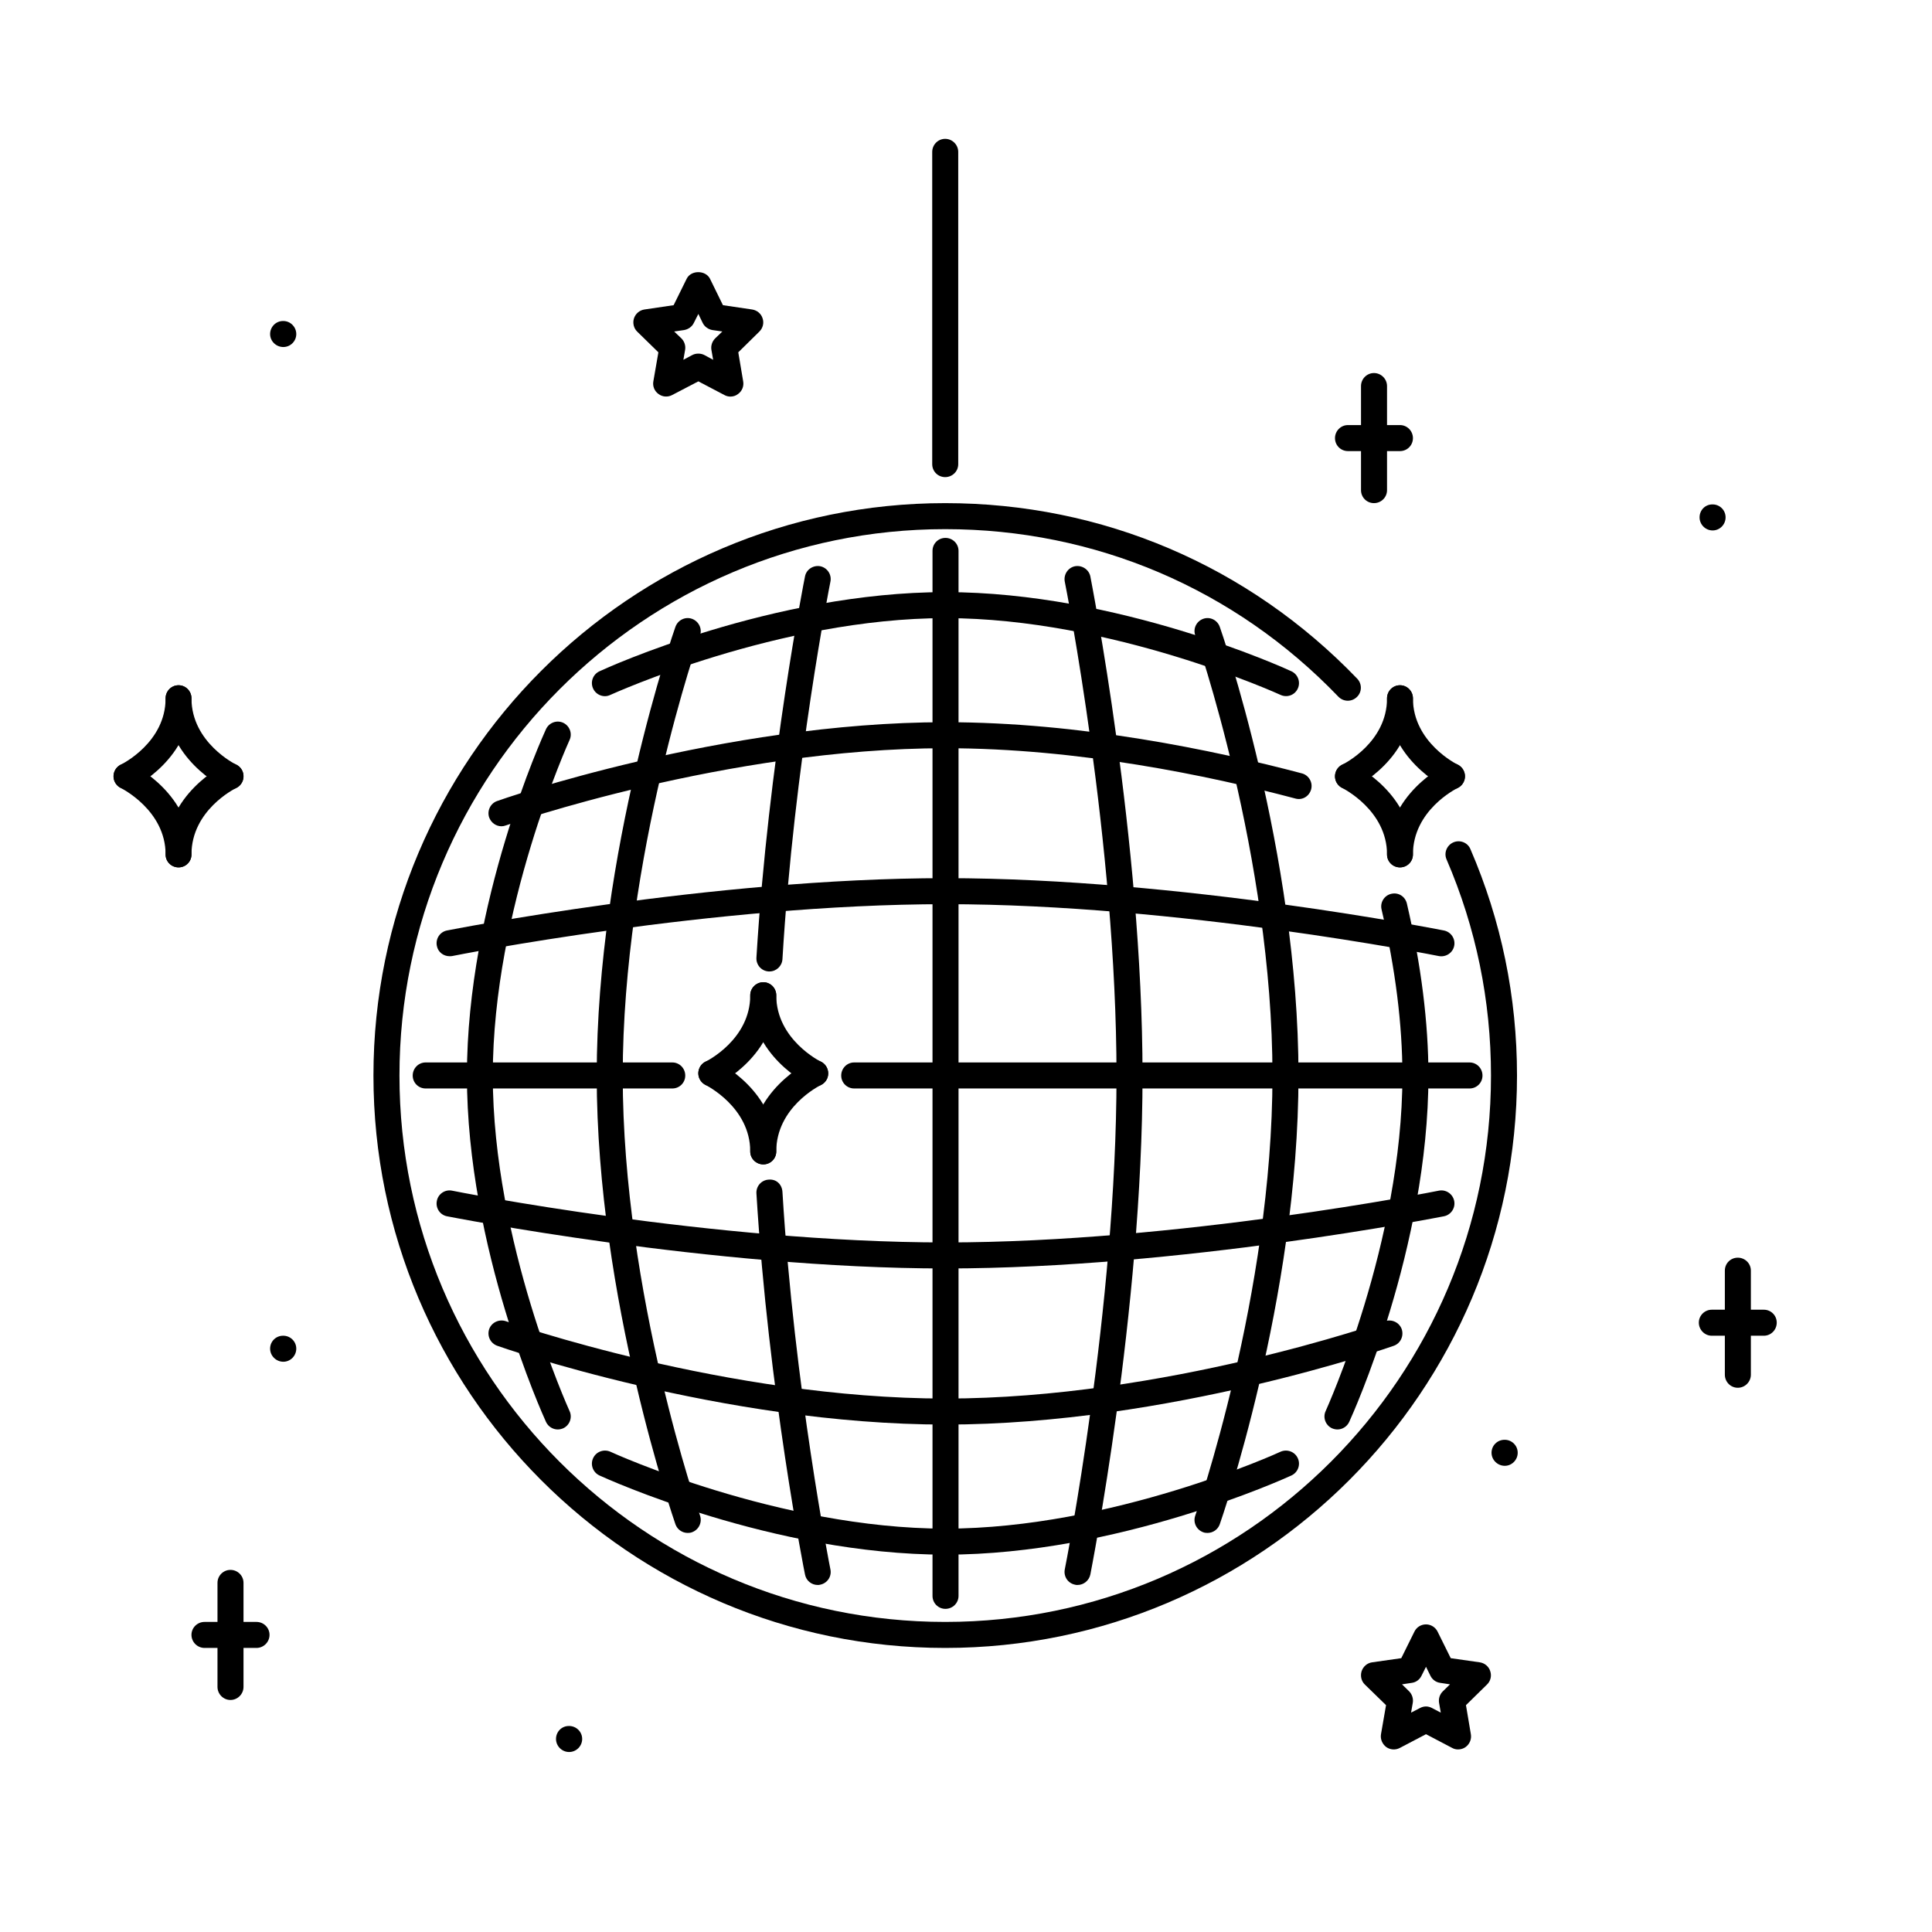<svg xmlns="http://www.w3.org/2000/svg" xmlns:xlink="http://www.w3.org/1999/xlink" width="70" zoomAndPan="magnify" viewBox="0 0 52.5 52.5" height="70" preserveAspectRatio="xMidYMid meet" version="1.0"><defs><clipPath id="104f495c4c"><path d="M 15 46 L 16 46 L 16 47.609 L 15 47.609 Z M 15 46 " clip-rule="nonzero"/></clipPath><clipPath id="2ce8404cd9"><path d="M 25 3.773 L 27 3.773 L 27 13 L 25 13 Z M 25 3.773 " clip-rule="nonzero"/></clipPath><clipPath id="ca95b563bc"><path d="M 36 44 L 41 44 L 41 47.609 L 36 47.609 Z M 36 44 " clip-rule="nonzero"/></clipPath><clipPath id="2005843524"><path d="M 46 35 L 48.316 35 L 48.316 37 L 46 37 Z M 46 35 " clip-rule="nonzero"/></clipPath></defs><path fill="#000000" d="M 7.699 9.43 C 7.504 9.43 7.34 9.273 7.34 9.078 C 7.34 8.883 7.496 8.723 7.691 8.723 L 7.699 8.723 C 7.891 8.723 8.051 8.883 8.051 9.078 C 8.051 9.273 7.891 9.43 7.699 9.43 Z M 7.699 9.43 " fill-opacity="1" fill-rule="nonzero"/><path fill="#000000" d="M 40.891 39.832 C 40.695 39.832 40.531 39.672 40.531 39.477 C 40.531 39.281 40.688 39.125 40.883 39.125 L 40.891 39.125 C 41.082 39.125 41.242 39.281 41.242 39.477 C 41.242 39.672 41.082 39.832 40.891 39.832 Z M 40.891 39.832 " fill-opacity="1" fill-rule="nonzero"/><g clip-path="url(#104f495c4c)"><path fill="#000000" d="M 15.465 47.609 C 15.27 47.609 15.109 47.449 15.109 47.254 C 15.109 47.059 15.262 46.902 15.457 46.902 L 15.465 46.902 C 15.66 46.902 15.82 47.059 15.82 47.254 C 15.82 47.449 15.66 47.609 15.465 47.609 Z M 15.465 47.609 " fill-opacity="1" fill-rule="nonzero"/></g><path fill="#000000" d="M 7.699 37.004 C 7.504 37.004 7.34 36.844 7.34 36.648 C 7.34 36.453 7.496 36.297 7.691 36.297 L 7.699 36.297 C 7.891 36.297 8.051 36.453 8.051 36.648 C 8.051 36.844 7.891 37.004 7.699 37.004 Z M 7.699 37.004 " fill-opacity="1" fill-rule="nonzero"/><path fill="#000000" d="M 46.539 14.414 C 46.344 14.414 46.184 14.254 46.184 14.059 C 46.184 13.863 46.336 13.707 46.531 13.707 L 46.539 13.707 C 46.734 13.707 46.891 13.863 46.891 14.059 C 46.891 14.254 46.734 14.414 46.539 14.414 Z M 46.539 14.414 " fill-opacity="1" fill-rule="nonzero"/><path fill="#000000" d="M 25.684 44.781 C 17.117 44.781 10.148 37.801 10.148 29.227 C 10.148 20.648 17.117 13.672 25.684 13.672 C 29.949 13.672 33.926 15.367 36.883 18.445 C 37.016 18.586 37.012 18.809 36.871 18.941 C 36.73 19.078 36.508 19.074 36.371 18.934 C 33.551 15.996 29.754 14.379 25.684 14.379 C 17.508 14.379 10.855 21.039 10.855 29.227 C 10.855 37.414 17.508 44.074 25.684 44.074 C 33.863 44.074 40.516 37.414 40.516 29.227 C 40.516 27.188 40.109 25.211 39.309 23.355 C 39.23 23.176 39.316 22.969 39.492 22.891 C 39.672 22.812 39.883 22.895 39.957 23.074 C 40.797 25.02 41.223 27.09 41.223 29.227 C 41.223 37.801 34.25 44.781 25.684 44.781 Z M 25.684 44.781 " fill-opacity="1" fill-rule="nonzero"/><path fill="#000000" d="M 29.281 43.07 C 29.258 43.07 29.234 43.07 29.211 43.062 C 29.02 43.023 28.898 42.84 28.934 42.648 C 28.949 42.578 30.34 35.551 30.34 29.227 C 30.34 22.898 28.949 15.875 28.934 15.805 C 28.898 15.613 29.02 15.426 29.211 15.387 C 29.398 15.352 29.59 15.473 29.629 15.664 C 29.641 15.738 31.047 22.828 31.047 29.227 C 31.047 35.625 29.641 42.715 29.629 42.785 C 29.594 42.953 29.445 43.07 29.281 43.07 Z M 29.281 43.07 " fill-opacity="1" fill-rule="nonzero"/><path fill="#000000" d="M 32.812 41.656 C 32.773 41.656 32.734 41.652 32.695 41.637 C 32.512 41.57 32.414 41.371 32.48 41.184 C 32.5 41.125 34.578 35.172 34.578 29.227 C 34.578 23.277 32.5 17.328 32.48 17.266 C 32.414 17.082 32.512 16.883 32.695 16.816 C 32.879 16.75 33.078 16.848 33.145 17.031 C 33.168 17.09 35.285 23.156 35.285 29.227 C 35.285 35.297 33.168 41.359 33.145 41.422 C 33.094 41.566 32.957 41.656 32.812 41.656 Z M 32.812 41.656 " fill-opacity="1" fill-rule="nonzero"/><path fill="#000000" d="M 36.344 38.844 C 36.293 38.844 36.242 38.832 36.195 38.812 C 36.02 38.73 35.941 38.52 36.023 38.344 C 36.043 38.297 38.109 33.754 38.109 29.227 C 38.109 27.844 37.918 26.324 37.543 24.715 C 37.496 24.523 37.617 24.332 37.805 24.289 C 38.004 24.242 38.184 24.363 38.23 24.551 C 38.617 26.215 38.816 27.789 38.816 29.227 C 38.816 33.914 36.75 38.445 36.664 38.637 C 36.605 38.766 36.477 38.844 36.344 38.844 Z M 36.344 38.844 " fill-opacity="1" fill-rule="nonzero"/><path fill="#000000" d="M 20.91 26.398 C 20.902 26.398 20.895 26.398 20.887 26.398 C 20.691 26.387 20.543 26.219 20.555 26.023 C 20.879 20.684 21.863 15.715 21.875 15.664 C 21.91 15.473 22.102 15.352 22.289 15.387 C 22.48 15.426 22.605 15.613 22.566 15.805 C 22.555 15.855 21.578 20.777 21.262 26.066 C 21.25 26.254 21.094 26.398 20.91 26.398 Z M 20.91 26.398 " fill-opacity="1" fill-rule="nonzero"/><path fill="#000000" d="M 22.219 43.07 C 22.055 43.07 21.906 42.953 21.875 42.785 C 21.863 42.738 20.879 37.77 20.555 32.43 C 20.543 32.234 20.691 32.066 20.887 32.055 C 21.102 32.035 21.25 32.191 21.262 32.387 C 21.582 37.68 22.555 42.598 22.566 42.648 C 22.605 42.84 22.48 43.023 22.289 43.062 C 22.266 43.07 22.242 43.07 22.219 43.07 Z M 22.219 43.07 " fill-opacity="1" fill-rule="nonzero"/><path fill="#000000" d="M 18.688 41.656 C 18.543 41.656 18.406 41.566 18.355 41.422 C 18.336 41.359 16.215 35.297 16.215 29.227 C 16.215 23.156 18.332 17.09 18.355 17.031 C 18.422 16.848 18.621 16.75 18.805 16.816 C 18.988 16.883 19.086 17.082 19.023 17.266 C 19 17.328 16.922 23.281 16.922 29.227 C 16.922 35.172 19 41.125 19.023 41.184 C 19.086 41.371 18.988 41.57 18.805 41.637 C 18.766 41.652 18.727 41.656 18.688 41.656 Z M 18.688 41.656 " fill-opacity="1" fill-rule="nonzero"/><path fill="#000000" d="M 15.156 38.844 C 15.023 38.844 14.895 38.766 14.836 38.637 C 14.75 38.445 12.688 33.914 12.688 29.227 C 12.688 24.539 14.75 20.004 14.836 19.816 C 14.918 19.637 15.129 19.559 15.305 19.641 C 15.48 19.723 15.559 19.934 15.477 20.109 C 15.457 20.156 13.391 24.695 13.391 29.227 C 13.391 33.754 15.457 38.297 15.477 38.344 C 15.559 38.52 15.48 38.73 15.305 38.812 C 15.258 38.832 15.207 38.844 15.156 38.844 Z M 15.156 38.844 " fill-opacity="1" fill-rule="nonzero"/><path fill="#000000" d="M 18.27 29.578 L 11.566 29.578 C 11.371 29.578 11.215 29.422 11.215 29.227 C 11.215 29.031 11.371 28.871 11.566 28.871 L 18.27 28.871 C 18.465 28.871 18.621 29.031 18.621 29.227 C 18.621 29.422 18.465 29.578 18.27 29.578 Z M 18.27 29.578 " fill-opacity="1" fill-rule="nonzero"/><path fill="#000000" d="M 39.934 29.578 L 23.211 29.578 C 23.016 29.578 22.859 29.422 22.859 29.227 C 22.859 29.031 23.016 28.871 23.211 28.871 L 39.934 28.871 C 40.129 28.871 40.285 29.031 40.285 29.227 C 40.285 29.422 40.129 29.578 39.934 29.578 Z M 39.934 29.578 " fill-opacity="1" fill-rule="nonzero"/><path fill="#000000" d="M 25.691 34.469 C 19.301 34.469 12.219 33.062 12.145 33.051 C 11.953 33.012 11.832 32.824 11.871 32.633 C 11.906 32.441 12.098 32.316 12.285 32.355 C 12.355 32.371 19.371 33.762 25.691 33.762 C 32.012 33.762 39.027 32.371 39.098 32.355 C 39.289 32.316 39.477 32.441 39.516 32.633 C 39.555 32.824 39.43 33.012 39.238 33.051 C 39.168 33.062 32.082 34.469 25.691 34.469 Z M 25.691 34.469 " fill-opacity="1" fill-rule="nonzero"/><path fill="#000000" d="M 25.691 38.711 C 19.629 38.711 13.57 36.594 13.512 36.57 C 13.328 36.504 13.23 36.305 13.293 36.117 C 13.359 35.934 13.562 35.84 13.746 35.902 C 13.805 35.926 19.75 38.004 25.691 38.004 C 31.633 38.004 37.578 35.926 37.637 35.902 C 37.82 35.84 38.023 35.934 38.09 36.117 C 38.152 36.305 38.059 36.504 37.875 36.57 C 37.812 36.594 31.758 38.711 25.691 38.711 Z M 25.691 38.711 " fill-opacity="1" fill-rule="nonzero"/><path fill="#000000" d="M 25.691 42.246 C 21.008 42.246 16.48 40.18 16.289 40.094 C 16.113 40.012 16.035 39.801 16.117 39.625 C 16.199 39.445 16.41 39.371 16.586 39.449 C 16.633 39.473 21.168 41.539 25.691 41.539 C 30.215 41.539 34.754 39.473 34.797 39.449 C 34.973 39.371 35.184 39.445 35.266 39.625 C 35.348 39.801 35.27 40.012 35.094 40.094 C 34.902 40.18 30.375 42.246 25.691 42.246 Z M 25.691 42.246 " fill-opacity="1" fill-rule="nonzero"/><path fill="#000000" d="M 12.215 25.984 C 12.051 25.984 11.902 25.871 11.871 25.703 C 11.832 25.512 11.953 25.324 12.145 25.285 C 12.219 25.273 19.301 23.863 25.691 23.863 C 32.082 23.863 39.168 25.273 39.238 25.285 C 39.43 25.324 39.555 25.512 39.516 25.703 C 39.477 25.895 39.289 26.016 39.098 25.98 C 39.027 25.965 32.012 24.57 25.691 24.57 C 19.371 24.57 12.355 25.965 12.285 25.98 C 12.262 25.984 12.238 25.984 12.215 25.984 Z M 12.215 25.984 " fill-opacity="1" fill-rule="nonzero"/><path fill="#000000" d="M 13.629 22.453 C 13.48 22.453 13.348 22.359 13.293 22.215 C 13.23 22.031 13.328 21.828 13.512 21.766 C 13.57 21.742 19.629 19.625 25.691 19.625 C 29.355 19.625 32.984 20.383 35.379 21.016 C 35.566 21.066 35.68 21.262 35.629 21.449 C 35.578 21.637 35.391 21.754 35.199 21.699 C 32.844 21.074 29.281 20.332 25.691 20.332 C 19.75 20.332 13.805 22.41 13.746 22.43 C 13.707 22.445 13.668 22.453 13.629 22.453 Z M 13.629 22.453 " fill-opacity="1" fill-rule="nonzero"/><path fill="#000000" d="M 16.438 18.918 C 16.305 18.918 16.176 18.84 16.117 18.711 C 16.035 18.531 16.113 18.324 16.289 18.242 C 16.48 18.152 21.008 16.09 25.691 16.09 C 30.375 16.09 34.902 18.152 35.094 18.242 C 35.27 18.324 35.348 18.535 35.266 18.711 C 35.184 18.891 34.973 18.965 34.797 18.883 C 34.754 18.863 30.215 16.797 25.691 16.797 C 21.168 16.797 16.633 18.863 16.586 18.883 C 16.539 18.906 16.488 18.918 16.438 18.918 Z M 16.438 18.918 " fill-opacity="1" fill-rule="nonzero"/><path fill="#000000" d="M 25.691 43.719 C 25.496 43.719 25.34 43.562 25.34 43.367 L 25.34 14.969 C 25.34 14.773 25.496 14.617 25.691 14.617 C 25.887 14.617 26.047 14.773 26.047 14.969 L 26.047 43.367 C 26.047 43.562 25.887 43.719 25.691 43.719 Z M 25.691 43.719 " fill-opacity="1" fill-rule="nonzero"/><g clip-path="url(#2ce8404cd9)"><path fill="#000000" d="M 25.684 12.965 C 25.488 12.965 25.332 12.809 25.332 12.613 L 25.332 4.129 C 25.332 3.934 25.488 3.773 25.684 3.773 C 25.879 3.773 26.039 3.934 26.039 4.129 L 26.039 12.613 C 26.039 12.809 25.879 12.965 25.684 12.965 Z M 25.684 12.965 " fill-opacity="1" fill-rule="nonzero"/></g><path fill="#000000" d="M 4.852 23.57 C 4.656 23.57 4.5 23.414 4.5 23.219 C 4.5 21.574 6.043 20.809 6.109 20.777 C 6.285 20.691 6.496 20.766 6.582 20.941 C 6.664 21.117 6.594 21.328 6.418 21.414 C 6.367 21.438 5.203 22.023 5.203 23.219 C 5.203 23.414 5.047 23.57 4.852 23.57 Z M 4.852 23.57 " fill-opacity="1" fill-rule="nonzero"/><path fill="#000000" d="M 6.262 21.449 C 6.211 21.449 6.16 21.438 6.109 21.414 C 6.043 21.383 4.5 20.617 4.5 18.977 C 4.5 18.781 4.656 18.621 4.852 18.621 C 5.047 18.621 5.203 18.781 5.203 18.977 C 5.203 20.18 6.406 20.773 6.418 20.777 C 6.594 20.863 6.668 21.074 6.582 21.25 C 6.52 21.375 6.395 21.449 6.262 21.449 Z M 6.262 21.449 " fill-opacity="1" fill-rule="nonzero"/><path fill="#000000" d="M 3.441 21.449 C 3.309 21.449 3.184 21.375 3.121 21.25 C 3.035 21.074 3.109 20.863 3.285 20.777 C 3.332 20.754 4.5 20.168 4.5 18.977 C 4.5 18.781 4.656 18.621 4.852 18.621 C 5.047 18.621 5.203 18.781 5.203 18.977 C 5.203 20.617 3.656 21.383 3.594 21.414 C 3.543 21.438 3.492 21.449 3.441 21.449 Z M 3.441 21.449 " fill-opacity="1" fill-rule="nonzero"/><path fill="#000000" d="M 4.852 23.57 C 4.656 23.57 4.5 23.414 4.5 23.219 C 4.5 22.016 3.297 21.422 3.285 21.414 C 3.109 21.328 3.035 21.117 3.121 20.941 C 3.207 20.766 3.418 20.691 3.594 20.777 C 3.656 20.809 5.203 21.574 5.203 23.219 C 5.203 23.414 5.047 23.57 4.852 23.57 Z M 4.852 23.57 " fill-opacity="1" fill-rule="nonzero"/><path fill="#000000" d="M 38.043 23.57 C 37.848 23.57 37.691 23.414 37.691 23.219 C 37.691 21.574 39.234 20.809 39.301 20.777 C 39.477 20.691 39.688 20.766 39.773 20.941 C 39.859 21.117 39.785 21.328 39.609 21.414 C 39.559 21.438 38.395 22.023 38.395 23.219 C 38.395 23.414 38.238 23.57 38.043 23.57 Z M 38.043 23.57 " fill-opacity="1" fill-rule="nonzero"/><path fill="#000000" d="M 39.457 21.449 C 39.402 21.449 39.352 21.438 39.301 21.414 C 39.234 21.383 37.691 20.617 37.691 18.977 C 37.691 18.781 37.848 18.621 38.043 18.621 C 38.238 18.621 38.395 18.781 38.395 18.977 C 38.395 20.18 39.598 20.773 39.609 20.777 C 39.785 20.863 39.859 21.074 39.773 21.25 C 39.711 21.375 39.586 21.449 39.457 21.449 Z M 39.457 21.449 " fill-opacity="1" fill-rule="nonzero"/><path fill="#000000" d="M 36.633 21.449 C 36.5 21.449 36.375 21.375 36.312 21.25 C 36.23 21.074 36.301 20.863 36.477 20.777 C 36.527 20.754 37.691 20.168 37.691 18.977 C 37.691 18.781 37.848 18.621 38.043 18.621 C 38.238 18.621 38.395 18.781 38.395 18.977 C 38.395 20.617 36.852 21.383 36.785 21.414 C 36.734 21.438 36.684 21.449 36.633 21.449 Z M 36.633 21.449 " fill-opacity="1" fill-rule="nonzero"/><path fill="#000000" d="M 38.043 23.57 C 37.848 23.57 37.691 23.414 37.691 23.219 C 37.691 22.016 36.488 21.422 36.477 21.414 C 36.301 21.328 36.227 21.117 36.312 20.941 C 36.398 20.766 36.613 20.691 36.785 20.777 C 36.852 20.809 38.395 21.574 38.395 23.219 C 38.395 23.414 38.238 23.57 38.043 23.57 Z M 38.043 23.57 " fill-opacity="1" fill-rule="nonzero"/><path fill="#000000" d="M 20.742 31.641 C 20.547 31.641 20.387 31.484 20.387 31.289 C 20.387 29.645 21.934 28.879 22 28.848 C 22.176 28.762 22.387 28.84 22.469 29.012 C 22.555 29.188 22.48 29.398 22.309 29.484 C 22.258 29.508 21.094 30.094 21.094 31.289 C 21.094 31.484 20.938 31.641 20.742 31.641 Z M 20.742 31.641 " fill-opacity="1" fill-rule="nonzero"/><path fill="#000000" d="M 22.152 29.52 C 22.102 29.52 22.051 29.508 22 29.484 C 21.934 29.453 20.387 28.688 20.387 27.047 C 20.387 26.852 20.547 26.691 20.742 26.691 C 20.938 26.691 21.094 26.852 21.094 27.047 C 21.094 28.25 22.293 28.844 22.305 28.848 C 22.48 28.934 22.555 29.145 22.473 29.32 C 22.41 29.445 22.285 29.52 22.152 29.52 Z M 22.152 29.52 " fill-opacity="1" fill-rule="nonzero"/><path fill="#000000" d="M 19.328 29.52 C 19.199 29.52 19.074 29.445 19.012 29.32 C 18.926 29.145 19 28.934 19.176 28.848 C 19.223 28.824 20.387 28.238 20.387 27.047 C 20.387 26.852 20.547 26.691 20.742 26.691 C 20.938 26.691 21.094 26.852 21.094 27.047 C 21.094 28.688 19.547 29.453 19.48 29.484 C 19.434 29.508 19.379 29.52 19.328 29.52 Z M 19.328 29.52 " fill-opacity="1" fill-rule="nonzero"/><path fill="#000000" d="M 20.742 31.641 C 20.547 31.641 20.387 31.484 20.387 31.289 C 20.387 30.086 19.188 29.492 19.176 29.484 C 19 29.398 18.926 29.188 19.012 29.012 C 19.094 28.836 19.309 28.762 19.48 28.848 C 19.547 28.879 21.094 29.645 21.094 31.289 C 21.094 31.484 20.938 31.641 20.742 31.641 Z M 20.742 31.641 " fill-opacity="1" fill-rule="nonzero"/><path fill="#000000" d="M 19.848 10.777 C 19.793 10.777 19.734 10.762 19.684 10.734 L 18.977 10.363 L 18.266 10.734 C 18.148 10.797 18.004 10.789 17.895 10.707 C 17.785 10.629 17.73 10.496 17.754 10.363 L 17.891 9.574 L 17.316 9.012 C 17.219 8.918 17.188 8.777 17.227 8.652 C 17.27 8.523 17.379 8.43 17.512 8.41 L 18.305 8.293 L 18.66 7.574 C 18.777 7.336 19.172 7.336 19.293 7.574 L 19.645 8.293 L 20.438 8.41 C 20.57 8.43 20.684 8.523 20.723 8.652 C 20.766 8.777 20.73 8.918 20.633 9.012 L 20.062 9.574 L 20.195 10.363 C 20.219 10.496 20.164 10.629 20.055 10.707 C 19.996 10.754 19.922 10.777 19.848 10.777 Z M 18.977 9.609 C 19.031 9.609 19.09 9.621 19.141 9.648 L 19.379 9.777 L 19.332 9.508 C 19.312 9.395 19.352 9.277 19.434 9.195 L 19.629 9.008 L 19.359 8.969 C 19.246 8.949 19.145 8.879 19.094 8.773 L 18.977 8.531 L 18.855 8.773 C 18.805 8.879 18.703 8.949 18.59 8.969 L 18.32 9.008 L 18.516 9.195 C 18.598 9.277 18.637 9.395 18.617 9.508 L 18.57 9.777 L 18.812 9.648 C 18.863 9.621 18.918 9.609 18.977 9.609 Z M 18.977 9.609 " fill-opacity="1" fill-rule="nonzero"/><g clip-path="url(#ca95b563bc)"><path fill="#000000" d="M 39.621 47.539 C 39.566 47.539 39.512 47.527 39.457 47.496 L 38.75 47.125 L 38.043 47.496 C 37.922 47.562 37.777 47.551 37.668 47.473 C 37.562 47.391 37.504 47.258 37.527 47.125 L 37.664 46.336 L 37.09 45.777 C 36.992 45.684 36.961 45.543 37 45.414 C 37.043 45.285 37.152 45.191 37.285 45.172 L 38.078 45.059 L 38.434 44.34 C 38.492 44.219 38.613 44.141 38.75 44.141 C 38.883 44.141 39.008 44.219 39.066 44.34 L 39.422 45.059 L 40.211 45.172 C 40.344 45.191 40.457 45.285 40.496 45.414 C 40.539 45.543 40.504 45.684 40.406 45.777 L 39.836 46.336 L 39.969 47.125 C 39.992 47.258 39.938 47.391 39.828 47.473 C 39.77 47.516 39.695 47.539 39.621 47.539 Z M 38.75 46.371 C 38.805 46.371 38.863 46.387 38.914 46.414 L 39.152 46.539 L 39.105 46.273 C 39.086 46.156 39.125 46.039 39.211 45.957 L 39.402 45.77 L 39.137 45.73 C 39.02 45.715 38.922 45.641 38.871 45.539 L 38.75 45.293 L 38.629 45.535 C 38.578 45.641 38.48 45.715 38.363 45.73 L 38.098 45.77 L 38.289 45.957 C 38.371 46.039 38.41 46.156 38.391 46.27 L 38.344 46.539 L 38.586 46.414 C 38.637 46.387 38.691 46.371 38.75 46.371 Z M 38.75 46.371 " fill-opacity="1" fill-rule="nonzero"/></g><path fill="#000000" d="M 47.223 37.711 C 47.027 37.711 46.871 37.551 46.871 37.355 L 46.871 34.527 C 46.871 34.332 47.027 34.176 47.223 34.176 C 47.418 34.176 47.578 34.332 47.578 34.527 L 47.578 37.355 C 47.578 37.551 47.418 37.711 47.223 37.711 Z M 47.223 37.711 " fill-opacity="1" fill-rule="nonzero"/><g clip-path="url(#2005843524)"><path fill="#000000" d="M 47.93 36.297 L 46.516 36.297 C 46.324 36.297 46.164 36.137 46.164 35.941 C 46.164 35.746 46.324 35.59 46.516 35.59 L 47.93 35.59 C 48.125 35.59 48.281 35.746 48.281 35.941 C 48.281 36.137 48.125 36.297 47.93 36.297 Z M 47.93 36.297 " fill-opacity="1" fill-rule="nonzero"/></g><path fill="#000000" d="M 6.262 46.195 C 6.07 46.195 5.91 46.035 5.91 45.84 L 5.91 43.012 C 5.91 42.816 6.07 42.66 6.262 42.66 C 6.457 42.66 6.617 42.816 6.617 43.012 L 6.617 45.84 C 6.617 46.035 6.457 46.195 6.262 46.195 Z M 6.262 46.195 " fill-opacity="1" fill-rule="nonzero"/><path fill="#000000" d="M 6.969 44.781 L 5.559 44.781 C 5.363 44.781 5.203 44.621 5.203 44.426 C 5.203 44.23 5.363 44.074 5.559 44.074 L 6.969 44.074 C 7.164 44.074 7.324 44.23 7.324 44.426 C 7.324 44.621 7.164 44.781 6.969 44.781 Z M 6.969 44.781 " fill-opacity="1" fill-rule="nonzero"/><path fill="#000000" d="M 37.336 13.672 C 37.141 13.672 36.984 13.516 36.984 13.32 L 36.984 10.492 C 36.984 10.297 37.141 10.137 37.336 10.137 C 37.531 10.137 37.691 10.297 37.691 10.492 L 37.691 13.32 C 37.691 13.516 37.531 13.672 37.336 13.672 Z M 37.336 13.672 " fill-opacity="1" fill-rule="nonzero"/><path fill="#000000" d="M 38.043 12.258 L 36.629 12.258 C 36.434 12.258 36.277 12.102 36.277 11.906 C 36.277 11.711 36.434 11.551 36.629 11.551 L 38.043 11.551 C 38.238 11.551 38.395 11.711 38.395 11.906 C 38.395 12.102 38.238 12.258 38.043 12.258 Z M 38.043 12.258 " fill-opacity="1" fill-rule="nonzero"/></svg>